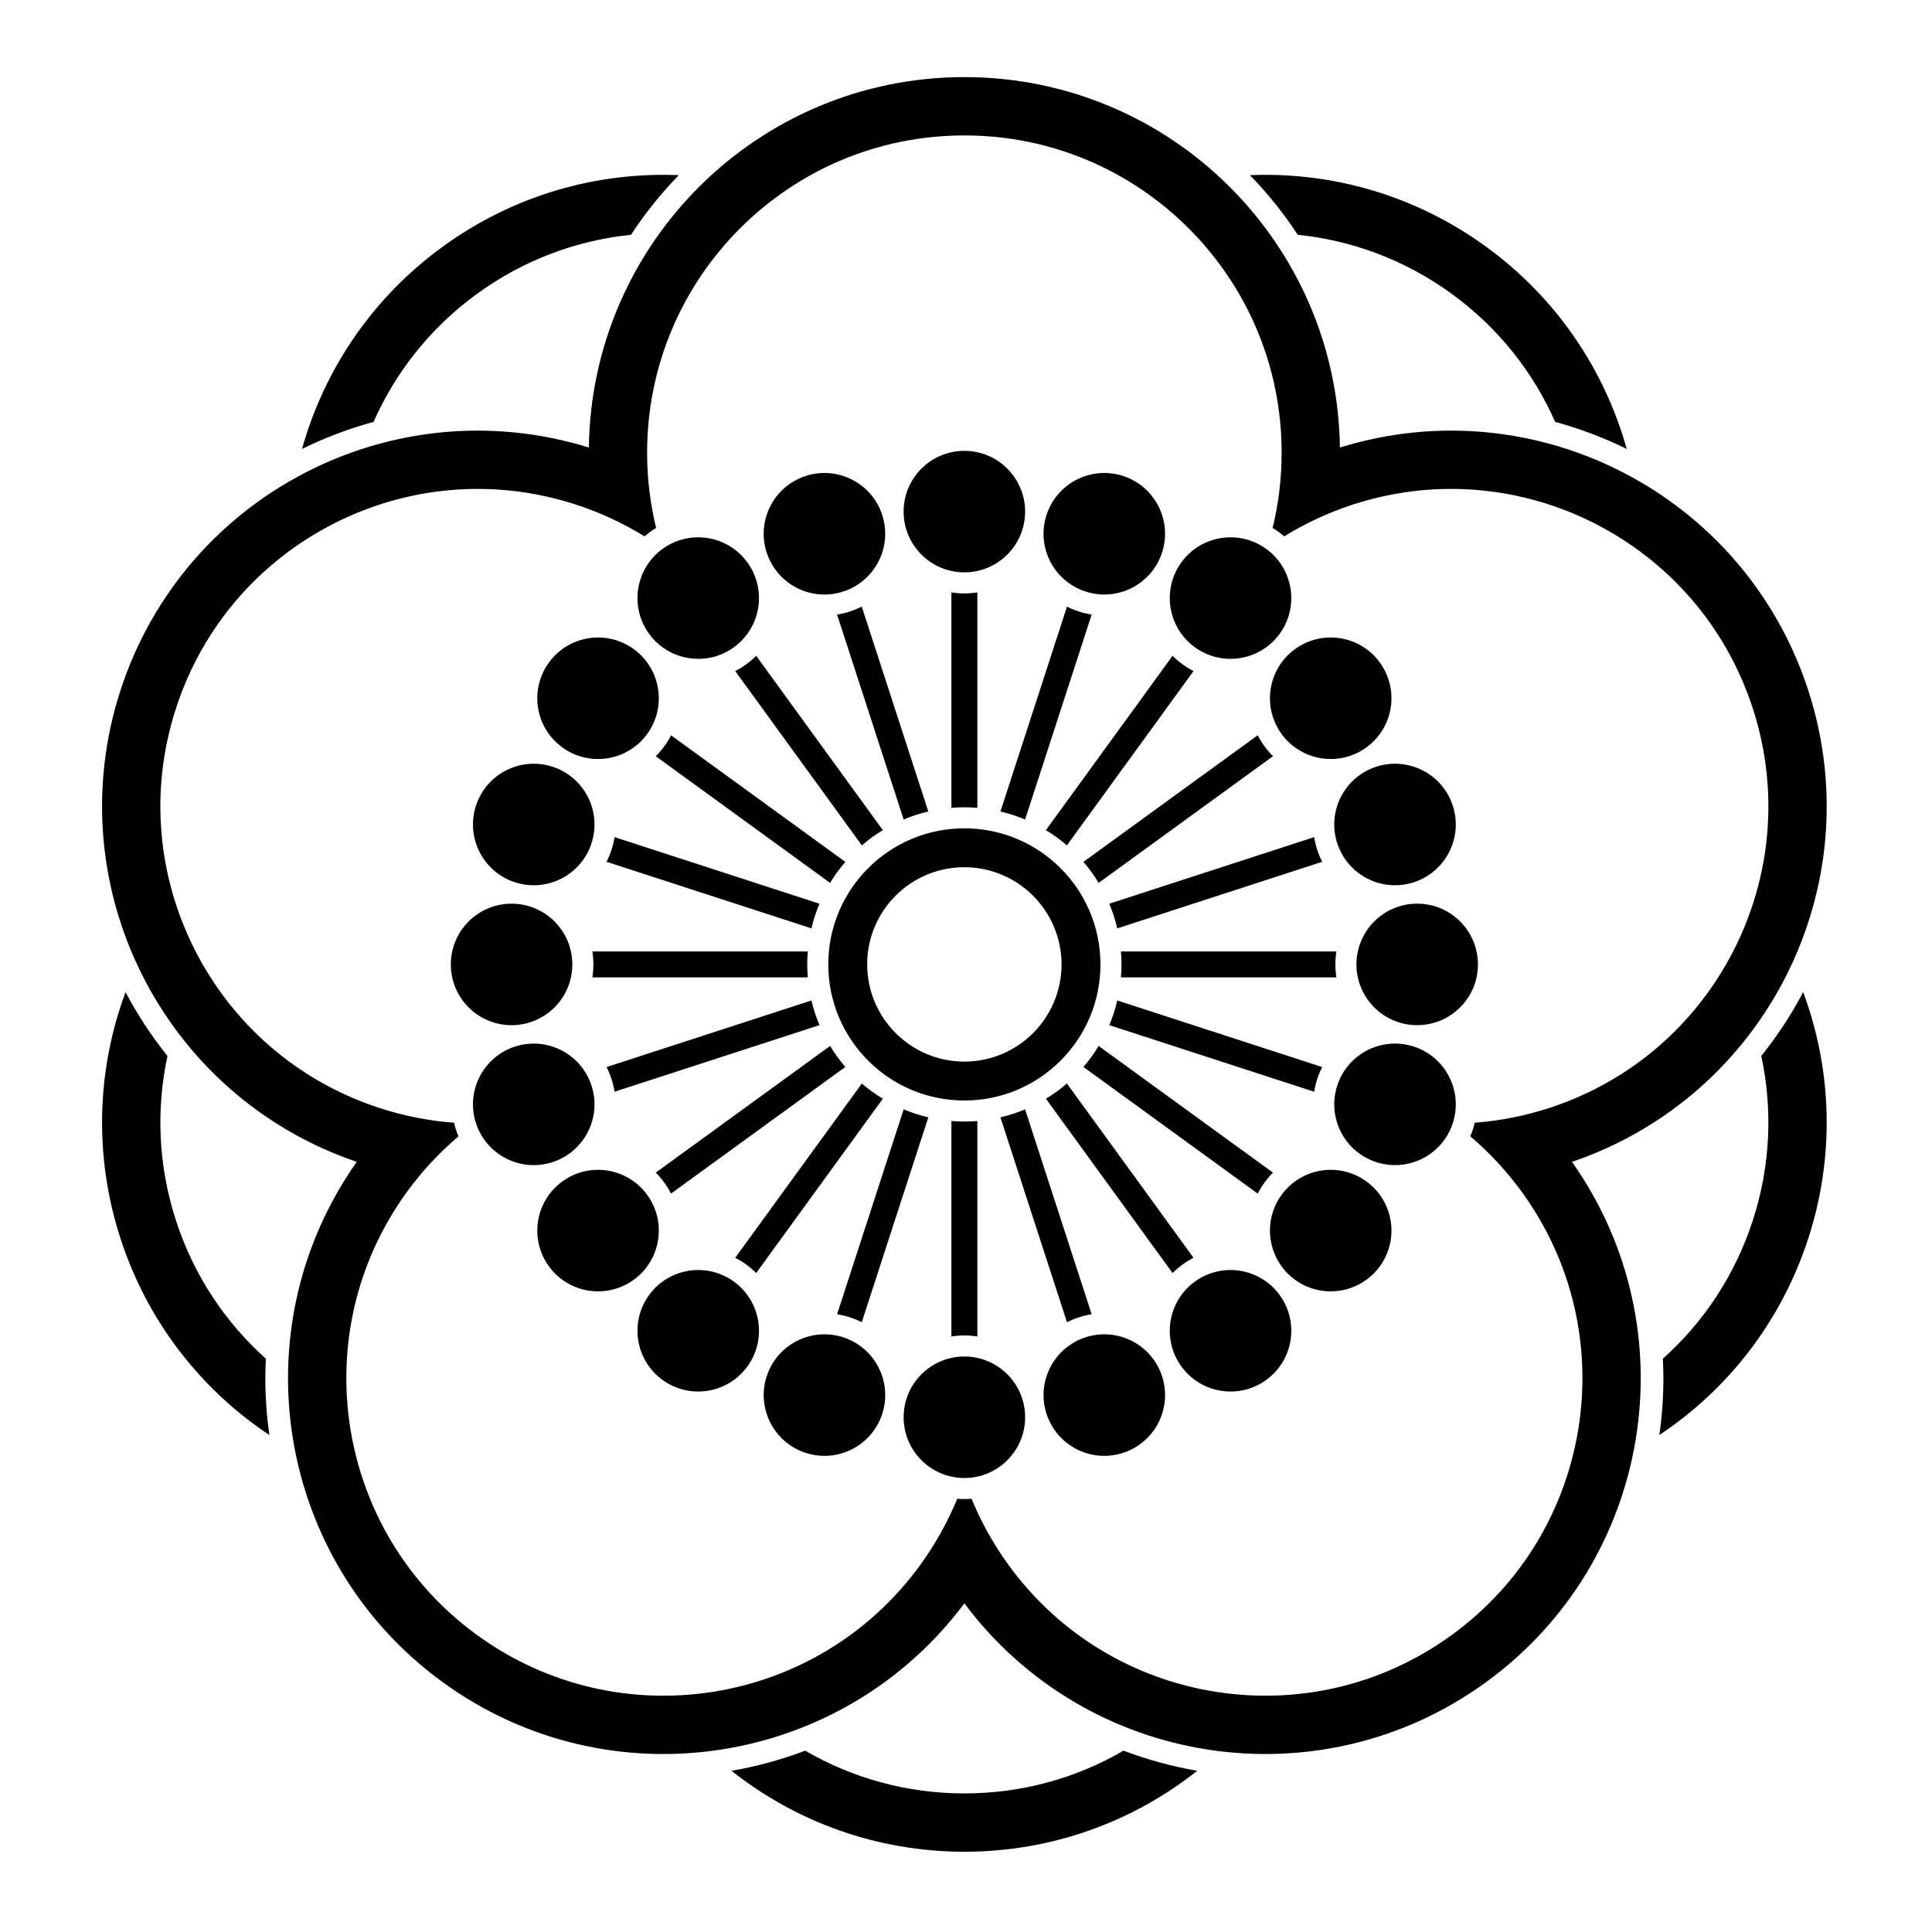 <?xml version="1.0" encoding="UTF-8" standalone="no"?>
<!-- Created with Inkscape (http://www.inkscape.org/) -->

<svg
   sodipodi:docname="Kage Yae Mukou Ume.svg"
   viewBox="0 0 795.035 793.701"
   height="793.701"
   width="795.035"
   id="svg8854"
   version="1.1"
   inkscape:version="1.2 (dc2aeda, 2022-05-15)"
   xmlns:inkscape="http://www.inkscape.org/namespaces/inkscape"
   xmlns:sodipodi="http://sodipodi.sourceforge.net/DTD/sodipodi-0.dtd"
   xmlns="http://www.w3.org/2000/svg"
   xmlns:svg="http://www.w3.org/2000/svg">
  <defs
     id="defs8858">
    <clipPath
       clipPathUnits="userSpaceOnUse"
       id="clipPath9203">
      <path
         d="M -538.222,577.948 H 58.054 V -17.328 H -538.222 Z"
         id="path9205"
         style="stroke-width:1" />
    </clipPath>
    <clipPath
       clipPathUnits="userSpaceOnUse"
       id="clipPath9207">
      <path
         d="M -584.194,578.938 H 12.082 V -16.338 H -584.194 Z"
         id="path9209"
         style="stroke-width:1" />
    </clipPath>
    <clipPath
       clipPathUnits="userSpaceOnUse"
       id="clipPath9211">
      <path
         d="M -586.545,579.503 H 9.731 V -15.773 H -586.545 Z"
         id="path9213"
         style="stroke-width:1" />
    </clipPath>
    <clipPath
       clipPathUnits="userSpaceOnUse"
       id="clipPath9215">
      <path
         d="M -556.401,578.014 H 39.875 V -17.262 H -556.401 Z"
         id="path9217"
         style="stroke-width:1" />
    </clipPath>
    <clipPath
       clipPathUnits="userSpaceOnUse"
       id="clipPath9219">
      <path
         d="M -550.264,577.325 H 46.012 V -17.951 H -550.264 Z"
         id="path9221"
         style="stroke-width:1" />
    </clipPath>
    <clipPath
       clipPathUnits="userSpaceOnUse"
       id="clipPath9223">
      <path
         d="M -568.227,575.819 H 28.049 V -19.457 H -568.227 Z"
         id="path9225"
         style="stroke-width:1" />
    </clipPath>
    <clipPath
       clipPathUnits="userSpaceOnUse"
       id="clipPath9227">
      <path
         d="M -557.495,577.85 H 38.781 V -17.426 H -557.495 Z"
         id="path9229"
         style="stroke-width:1" />
    </clipPath>
    <clipPath
       clipPathUnits="userSpaceOnUse"
       id="clipPath9231">
      <path
         d="M -576.369,585.588 H 19.907 V -9.688 H -576.369 Z"
         id="path9233"
         style="stroke-width:1" />
    </clipPath>
    <clipPath
       clipPathUnits="userSpaceOnUse"
       id="clipPath9235">
      <path
         d="M -574.546,585.852 H 21.73 V -9.424 H -574.546 Z"
         id="path9237"
         style="stroke-width:1" />
    </clipPath>
    <clipPath
       clipPathUnits="userSpaceOnUse"
       id="clipPath9239">
      <path
         d="M -572.817,586.135 H 23.459 V -9.141 H -572.817 Z"
         id="path9241"
         style="stroke-width:1" />
    </clipPath>
    <clipPath
       clipPathUnits="userSpaceOnUse"
       id="clipPath9243">
      <path
         d="M -567.775,585.852 H 28.501 V -9.424 H -567.775 Z"
         id="path9245"
         style="stroke-width:1" />
    </clipPath>
    <clipPath
       clipPathUnits="userSpaceOnUse"
       id="clipPath9247">
      <path
         d="M -564.573,585.848 H 31.703 V -9.428 H -564.573 Z"
         id="path9249"
         style="stroke-width:1" />
    </clipPath>
    <clipPath
       clipPathUnits="userSpaceOnUse"
       id="clipPath9251">
      <path
         d="M -561.413,585.852 H 34.863 V -9.424 H -561.413 Z"
         id="path9253"
         style="stroke-width:1" />
    </clipPath>
    <clipPath
       clipPathUnits="userSpaceOnUse"
       id="clipPath9255">
      <path
         d="M -557.064,585.848 H 39.212 V -9.428 H -557.064 Z"
         id="path9257"
         style="stroke-width:1" />
    </clipPath>
    <clipPath
       clipPathUnits="userSpaceOnUse"
       id="clipPath9259">
      <path
         d="M -553.898,585.848 H 42.379 V -9.428 H -553.898 Z"
         id="path9261"
         style="stroke-width:1" />
    </clipPath>
    <clipPath
       clipPathUnits="userSpaceOnUse"
       id="clipPath9263">
      <path
         d="M -548.983,585.852 H 47.293 V -9.424 H -548.983 Z"
         id="path9265"
         style="stroke-width:1" />
    </clipPath>
    <clipPath
       clipPathUnits="userSpaceOnUse"
       id="clipPath9267">
      <path
         d="M -545.417,584.573 H 50.859 V -10.703 H -545.417 Z"
         id="path9269"
         style="stroke-width:1" />
    </clipPath>
    <clipPath
       clipPathUnits="userSpaceOnUse"
       id="clipPath9271">
      <path
         d="M -542.933,584.573 H 53.343 V -10.703 H -542.933 Z"
         id="path9273"
         style="stroke-width:1" />
    </clipPath>
    <clipPath
       clipPathUnits="userSpaceOnUse"
       id="clipPath9275">
      <path
         d="M -540.821,585.848 H 55.455 V -9.428 H -540.821 Z"
         id="path9277"
         style="stroke-width:1" />
    </clipPath>
    <clipPath
       clipPathUnits="userSpaceOnUse"
       id="clipPath9279">
      <path
         d="M -536.698,584.573 H 59.578 V -10.703 H -536.698 Z"
         id="path9281"
         style="stroke-width:1" />
    </clipPath>
    <clipPath
       clipPathUnits="userSpaceOnUse"
       id="clipPath9283">
      <path
         d="M -528.09,575.381 H 68.186 V -19.895 H -528.09 Z"
         id="path9285"
         style="stroke-width:1" />
    </clipPath>
    <clipPath
       clipPathUnits="userSpaceOnUse"
       id="clipPath9287">
      <path
         d="M -531.192,581.588 H 65.084 V -13.688 H -531.192 Z"
         id="path9289"
         style="stroke-width:1" />
    </clipPath>
    <clipPath
       clipPathUnits="userSpaceOnUse"
       id="clipPath9405">
      <path
         d="m -282.654,343.764 h 596.276 v -595.276 h -596.276 z"
         id="path9407"
         style="stroke-width:1" />
    </clipPath>
  </defs>
  <sodipodi:namedview
     id="namedview8856"
     pagecolor="#ffffff"
     bordercolor="#000000"
     borderopacity="0.25"
     inkscape:showpageshadow="2"
     inkscape:pageopacity="0.0"
     inkscape:pagecheckerboard="0"
     inkscape:deskcolor="#d1d1d1"
     showgrid="false"
     inkscape:zoom="0.29734106"
     inkscape:cx="-215.24105"
     inkscape:cy="396.85068"
     inkscape:window-width="1419"
     inkscape:window-height="456"
     inkscape:window-x="1920"
     inkscape:window-y="142"
     inkscape:window-maximized="0"
     inkscape:current-layer="svg8854">
    <inkscape:page
       x="0"
       y="0"
       id="page8860"
       width="795.035"
       height="793.701" />
  </sodipodi:namedview>
  <path
     d="M 376.872 458.352 C 375.159 457.796 373.497 457.157 371.867 456.477 L 344.468 540.804 C 346.209 541.077 347.949 541.486 349.677 542.046 C 351.403 542.608 353.052 543.298 354.616 544.098 L 382.016 459.775 C 380.296 459.369 378.579 458.907 376.872 458.352 M 439.085 249.599 L 411.685 333.932 C 413.404 334.338 415.124 334.796 416.836 335.352 C 418.547 335.907 420.203 336.547 421.833 337.224 L 449.234 252.897 C 447.493 252.626 445.752 252.214 444.024 251.654 C 442.299 251.093 440.652 250.401 439.085 249.599 M 446.701 243.409 C 459.836 247.677 473.938 240.491 478.204 227.362 C 482.469 214.227 475.285 200.125 462.154 195.857 C 449.024 191.593 434.916 198.778 430.649 211.91 C 426.384 225.042 433.571 239.142 446.701 243.409 M 346.999 550.288 C 333.864 546.02 319.76 553.21 315.497 566.338 C 311.231 579.47 318.413 593.573 331.547 597.841 C 344.677 602.108 358.783 594.921 363.047 581.79 C 367.315 568.657 360.131 554.553 346.999 550.288 M 482.521 269.858 L 430.403 341.596 C 431.912 342.514 433.405 343.482 434.861 344.539 C 436.317 345.595 437.695 346.714 439.036 347.863 L 491.156 276.131 C 489.582 275.334 488.054 274.404 486.584 273.338 C 485.117 272.27 483.764 271.103 482.521 269.858 M 311.18 523.84 L 363.297 452.111 C 361.788 451.195 360.296 450.223 358.844 449.168 C 357.388 448.109 356.004 446.991 354.664 445.839 L 302.548 517.571 C 304.12 518.369 305.647 519.296 307.119 520.363 C 308.586 521.432 309.94 522.597 311.18 523.84 M 491.677 266.324 C 502.849 274.44 518.482 271.966 526.597 260.796 C 534.713 249.623 532.237 233.991 521.068 225.875 C 509.9 217.762 494.261 220.235 486.145 231.406 C 478.03 242.577 480.509 258.209 491.677 266.324 M 302.023 527.373 C 290.851 519.256 275.216 521.735 267.104 532.904 C 258.988 544.074 261.462 559.708 272.632 567.824 C 283.803 575.94 299.439 573.464 307.552 562.293 C 315.669 551.121 313.195 535.489 302.023 527.373 M 276.131 491.152 L 347.863 439.039 C 346.711 437.7 345.592 436.316 344.537 434.864 C 343.479 433.407 342.509 431.915 341.589 430.405 L 269.859 482.521 C 271.107 483.767 272.274 485.12 273.343 486.589 C 274.408 488.059 275.336 489.585 276.131 491.152 M 517.57 302.547 L 445.836 354.668 C 446.988 356.008 448.109 357.39 449.166 358.844 C 450.225 360.299 451.188 361.79 452.109 363.296 L 523.844 311.182 C 522.594 309.936 521.428 308.582 520.36 307.112 C 519.293 305.644 518.368 304.116 517.57 302.547 M 527.372 302.016 C 535.489 313.188 551.121 315.664 562.289 307.548 C 573.461 299.432 575.938 283.799 567.824 272.628 C 559.708 261.46 544.07 258.982 532.9 267.098 C 521.732 275.214 519.257 290.846 527.372 302.016 M 266.331 491.681 C 258.214 480.509 242.578 478.036 231.411 486.152 C 220.24 494.268 217.763 509.9 225.879 521.072 C 233.995 532.242 249.63 534.717 260.798 526.602 C 271.97 518.485 274.448 502.852 266.331 491.681 M 459.773 382.015 L 544.102 354.618 C 543.297 353.047 542.608 351.399 542.046 349.671 C 541.485 347.944 541.076 346.207 540.804 344.468 L 456.473 371.871 C 457.154 373.5 457.793 375.16 458.349 376.872 C 458.906 378.582 459.362 380.298 459.773 382.015 M 252.9 449.232 L 337.224 421.835 C 336.541 420.207 335.905 418.545 335.351 416.837 C 334.793 415.125 334.333 413.407 333.925 411.687 L 249.602 439.087 C 250.402 440.656 251.094 442.304 251.656 444.031 C 252.216 445.759 252.626 447.496 252.9 449.232 M 550.289 346.991 C 554.557 360.124 568.658 367.311 581.789 363.044 C 594.921 358.775 602.107 344.674 597.842 331.543 C 593.574 318.412 579.469 311.223 566.338 315.491 C 553.206 319.758 546.022 333.86 550.289 346.991 M 243.414 446.708 C 239.147 433.575 225.042 426.389 211.912 430.657 C 198.782 434.924 191.594 449.027 195.86 462.159 C 200.127 475.291 214.232 482.477 227.362 478.209 C 240.495 473.941 247.682 459.839 243.414 446.708 M 332.421 402.187 C 332.276 400.427 332.184 398.651 332.184 396.855 C 332.183 395.055 332.277 393.277 332.42 391.516 L 243.756 391.518 C 244.034 393.257 244.182 395.039 244.183 396.855 C 244.182 398.669 244.035 400.449 243.758 402.185 Z M 461.274 391.518 C 461.418 393.279 461.513 395.055 461.513 396.855 C 461.514 398.652 461.418 400.425 461.278 402.185 L 549.946 402.188 C 549.666 400.445 549.518 398.665 549.518 396.848 C 549.518 395.033 549.668 393.253 549.946 391.516 Z M 583.183 371.847 C 569.377 371.847 558.186 383.04 558.185 396.847 C 558.186 410.656 569.378 421.848 583.183 421.848 C 596.993 421.847 608.185 410.656 608.185 396.848 C 608.185 383.043 596.991 371.847 583.183 371.847 M 235.516 396.853 C 235.516 383.046 224.323 371.852 210.516 371.854 C 196.71 371.854 185.516 383.046 185.516 396.853 C 185.516 410.66 196.71 421.853 210.516 421.852 C 224.326 421.852 235.518 410.66 235.516 396.853 M 251.655 349.678 C 251.092 351.404 250.402 353.051 249.602 354.616 L 333.925 382.016 C 334.332 380.298 334.792 378.58 335.348 376.872 C 335.903 375.16 336.541 373.499 337.223 371.868 L 252.898 344.47 C 252.623 346.211 252.215 347.95 251.655 349.678 M 542.048 444.025 C 542.609 442.3 543.298 440.653 544.101 439.087 L 459.769 411.687 C 459.362 413.407 458.902 415.125 458.348 416.836 C 457.793 418.547 457.154 420.204 456.476 421.833 L 540.804 449.236 C 541.076 447.492 541.486 445.755 542.048 444.025 M 581.79 430.652 C 568.66 426.384 554.558 433.571 550.29 446.703 C 546.024 459.835 553.209 473.939 566.341 478.205 C 579.473 482.472 593.575 475.285 597.843 462.156 C 602.109 449.024 594.922 434.919 581.79 430.652 M 211.91 363.048 C 225.043 367.316 239.147 360.131 243.412 346.999 C 247.679 333.867 240.492 319.763 227.362 315.496 C 214.231 311.23 200.126 318.415 195.859 331.547 C 191.592 344.679 198.779 358.783 211.91 363.048 M 273.339 307.119 C 272.271 308.587 271.104 309.94 269.859 311.182 L 341.589 363.298 C 342.508 361.788 343.476 360.298 344.532 358.844 C 345.589 357.388 346.709 356.006 347.86 354.664 L 276.13 302.548 C 275.332 304.12 274.404 305.65 273.339 307.119 M 520.362 486.585 C 521.43 485.117 522.596 483.765 523.842 482.523 L 452.105 430.404 C 451.186 431.915 450.218 433.407 449.162 434.863 C 448.106 436.317 446.986 437.696 445.837 439.037 L 517.57 491.157 C 518.368 489.583 519.294 488.056 520.362 486.585 M 562.293 486.148 C 551.124 478.032 535.492 480.508 527.376 491.679 C 519.26 502.849 521.734 518.484 532.905 526.6 C 544.076 534.714 559.71 532.238 567.826 521.069 C 575.941 509.899 573.464 494.264 562.293 486.148 M 231.407 307.554 C 242.578 315.67 258.212 313.195 266.328 302.024 C 274.444 290.854 271.966 275.218 260.796 267.103 C 249.626 258.988 233.992 261.463 225.876 272.634 C 217.76 283.804 220.236 299.439 231.407 307.554 M 486.588 520.361 C 488.057 519.295 489.582 518.369 491.152 517.572 L 439.032 445.836 C 437.692 446.991 436.309 448.109 434.856 449.167 C 433.401 450.224 431.911 451.191 430.403 452.109 L 482.52 523.845 C 483.765 522.596 485.118 521.431 486.588 520.361 M 307.112 273.343 C 305.643 274.41 304.116 275.336 302.548 276.132 L 354.663 347.863 C 356.003 346.712 357.384 345.594 358.837 344.538 C 360.292 343.48 361.785 342.511 363.293 341.591 L 311.179 269.86 C 309.935 271.107 308.58 272.275 307.112 273.343 M 491.682 527.373 C 480.512 535.489 478.036 551.121 486.152 562.292 C 494.268 573.462 509.901 575.938 521.072 567.824 C 532.241 559.709 534.718 544.073 526.602 532.902 C 518.488 521.732 502.853 519.257 491.682 527.373 M 302.019 266.331 C 313.189 258.215 315.665 242.581 307.55 231.411 C 299.434 220.241 283.799 217.765 272.628 225.881 C 261.458 233.995 258.983 249.631 267.099 260.8 C 275.215 271.971 290.848 274.447 302.019 266.331 M 376.863 335.351 C 378.573 334.795 380.292 334.335 382.012 333.927 L 354.615 249.602 C 353.045 250.403 351.397 251.097 349.671 251.658 C 347.944 252.218 346.204 252.627 344.467 252.899 L 371.865 337.223 C 373.496 336.544 375.155 335.906 376.863 335.351 M 444.029 542.046 C 445.756 541.486 447.493 541.077 449.232 540.804 L 421.831 456.475 C 420.2 457.157 418.539 457.795 416.829 458.351 C 415.12 458.907 413.403 459.365 411.684 459.773 L 439.084 544.102 C 440.653 543.3 442.3 542.608 444.029 542.046 M 446.708 550.289 C 433.576 554.556 426.391 568.658 430.657 581.79 C 434.924 594.922 449.026 602.108 462.158 597.842 C 475.289 593.576 482.476 579.472 478.209 566.34 C 473.944 553.209 459.84 546.022 446.708 550.289 M 346.993 243.415 C 360.124 239.149 367.311 225.045 363.044 211.913 C 358.777 198.781 344.673 191.595 331.541 195.862 C 318.409 200.129 311.224 214.233 315.491 227.365 C 319.757 240.495 333.861 247.682 346.993 243.415 M 402.183 243.758 C 400.444 244.035 398.663 244.185 396.845 244.185 C 395.031 244.185 393.251 244.037 391.513 243.758 L 391.513 332.422 C 393.275 332.278 395.049 332.184 396.845 332.184 C 398.644 332.184 400.421 332.278 402.183 332.422 Z M 391.513 461.277 L 391.513 549.946 C 393.253 549.668 395.035 549.52 396.852 549.52 C 398.668 549.52 400.447 549.668 402.183 549.944 L 402.183 461.275 C 400.421 461.421 398.644 461.515 396.845 461.515 C 395.049 461.515 393.275 461.421 391.513 461.277 M 396.852 558.186 C 383.045 558.186 371.852 569.38 371.852 583.186 C 371.852 596.993 383.045 608.186 396.852 608.186 C 410.66 608.186 421.852 596.993 421.852 583.186 C 421.852 569.38 410.66 558.186 396.852 558.186 M 396.847 235.518 C 410.655 235.518 421.847 224.325 421.847 210.518 C 421.847 196.711 410.655 185.518 396.847 185.518 C 383.04 185.518 371.847 196.711 371.847 210.518 C 371.847 224.325 383.04 235.518 396.847 235.518 M 396.845 436.845 C 374.764 436.808 356.888 418.933 356.847 396.849 C 356.855 385.755 361.299 375.855 368.563 368.566 C 375.853 361.303 385.751 356.859 396.845 356.851 C 418.928 356.888 436.804 374.764 436.844 396.849 C 436.804 418.933 418.932 436.808 396.845 436.845 M 452.845 396.851 C 452.845 365.924 427.775 340.851 396.847 340.851 C 365.921 340.851 340.848 365.924 340.848 396.851 C 340.848 427.777 365.921 452.848 396.847 452.848 C 427.775 452.848 452.845 427.777 452.845 396.851 M 724.776 434.517 C 729.478 456.279 728.664 479.497 721.274 502.261 C 713.874 525.015 700.873 544.246 684.287 559.084 C 684.417 561.752 684.503 564.418 684.503 567.084 C 684.506 574.932 683.942 582.762 682.827 590.513 C 710.788 571.905 732.914 544.101 744.099 509.677 C 755.287 475.244 753.726 439.733 742.032 408.239 C 737.14 417.509 731.367 426.313 724.776 434.517 M 597.353 120.877 C 616.703 134.943 630.974 153.249 639.961 173.605 C 650.131 176.37 659.993 180.103 669.411 184.735 C 660.358 152.383 640.75 122.741 611.459 101.46 C 582.177 80.184 547.932 70.697 514.372 72.078 C 521.677 79.597 528.273 87.809 534.04 96.616 C 556.177 98.873 577.995 106.822 597.353 120.877 M 196.343 120.877 C 215.7 106.822 237.518 98.874 259.656 96.617 C 265.423 87.812 272.016 79.598 279.324 72.08 C 245.764 70.697 211.519 80.186 182.235 101.462 C 152.947 122.741 133.339 152.383 124.285 184.734 C 133.703 180.102 143.563 176.37 153.734 173.605 C 162.721 153.249 176.994 134.943 196.343 120.877 M 396.849 737.973 C 372.921 737.965 350.595 731.569 331.356 720.378 C 321.515 724.113 311.353 726.882 301.026 728.67 C 327.364 749.517 360.649 761.97 396.848 761.97 C 433.051 761.97 466.336 749.517 492.674 728.667 C 482.346 726.881 472.185 724.113 462.344 720.378 C 443.105 731.569 420.777 737.965 396.849 737.973 M 109.403 559.082 C 92.822 544.244 79.822 525.012 72.422 502.263 C 65.033 479.499 64.219 456.284 68.921 434.525 C 62.329 426.323 56.554 417.517 51.662 408.247 C 39.97 439.74 38.41 475.247 49.597 509.677 C 60.782 544.101 82.905 571.902 110.863 590.512 C 109.749 582.76 109.186 574.929 109.187 567.084 C 109.187 564.418 109.275 561.749 109.403 559.082 M 649.566 587.618 C 644.301 620.697 626.577 651.58 597.355 672.822 C 568.121 694.05 533.277 701.358 500.192 696.145 C 467.114 690.881 436.233 673.157 414.989 643.934 C 408.713 635.289 403.672 626.15 399.792 616.714 C 398.823 616.8 397.844 616.852 396.851 616.852 C 395.859 616.852 394.88 616.8 393.909 616.714 C 390.031 626.15 384.989 635.292 378.712 643.936 C 357.467 673.157 326.588 690.883 293.511 696.15 C 260.426 701.363 225.578 694.05 196.344 672.823 C 167.121 651.58 149.402 620.7 144.137 587.621 C 138.922 554.536 146.235 519.692 167.463 490.455 C 173.746 481.813 180.882 474.197 188.656 467.593 C 188.276 466.697 187.926 465.78 187.619 464.837 C 187.312 463.896 187.059 462.947 186.839 461.996 C 176.666 461.223 166.414 459.255 156.251 455.955 C 121.895 444.78 95.495 420.889 80.266 391.056 C 65.083 361.203 61.27 325.802 72.423 291.436 C 83.598 257.081 107.491 230.687 137.322 215.458 C 167.178 200.273 202.576 196.463 236.942 207.617 C 247.103 210.922 256.554 215.357 265.238 220.711 C 265.972 220.073 266.731 219.451 267.532 218.87 C 268.335 218.286 269.158 217.75 269.994 217.247 C 267.586 207.333 266.292 196.977 266.288 186.291 C 266.299 150.162 280.863 117.673 304.528 93.97 C 328.231 70.306 360.721 55.738 396.849 55.728 C 432.979 55.738 465.464 70.306 489.166 93.97 C 512.832 117.673 527.396 150.162 527.406 186.291 C 527.402 196.974 526.11 207.33 523.701 217.242 C 524.537 217.746 525.36 218.281 526.162 218.865 C 526.964 219.447 527.722 220.069 528.456 220.709 C 537.142 215.353 546.594 210.918 556.757 207.614 C 591.121 196.461 626.519 200.27 656.375 215.453 C 686.206 230.682 710.101 257.081 721.275 291.436 C 732.43 325.802 728.612 361.198 713.431 391.051 C 698.202 420.884 671.805 444.777 637.446 455.952 C 627.285 459.249 617.033 461.217 606.861 461.991 C 606.641 462.941 606.389 463.889 606.083 464.833 C 605.777 465.776 605.426 466.693 605.045 467.591 C 612.821 474.195 619.955 481.812 626.238 490.455 C 647.463 519.689 654.781 554.533 649.566 587.618 M 744.1 284.02 C 717.943 203.518 631.981 159.17 551.381 184.157 C 550.234 99.78 481.494 31.729 396.849 31.729 C 312.203 31.729 243.462 99.78 242.318 184.157 C 161.719 159.17 75.755 203.521 49.599 284.02 C 23.442 364.526 66.921 450.929 146.813 478.093 C 98.145 547.025 113.758 642.486 182.236 692.238 C 250.718 741.993 346.329 727.342 396.849 659.754 C 447.37 727.342 542.984 741.99 611.462 692.238 C 679.943 642.484 695.555 547.025 646.887 478.091 C 726.779 450.929 770.258 364.523 744.1 284.02"
     style="fill:#000000;fill-opacity:1;fill-rule:nonzero;stroke:none"
     id="path8974" />
</svg>
